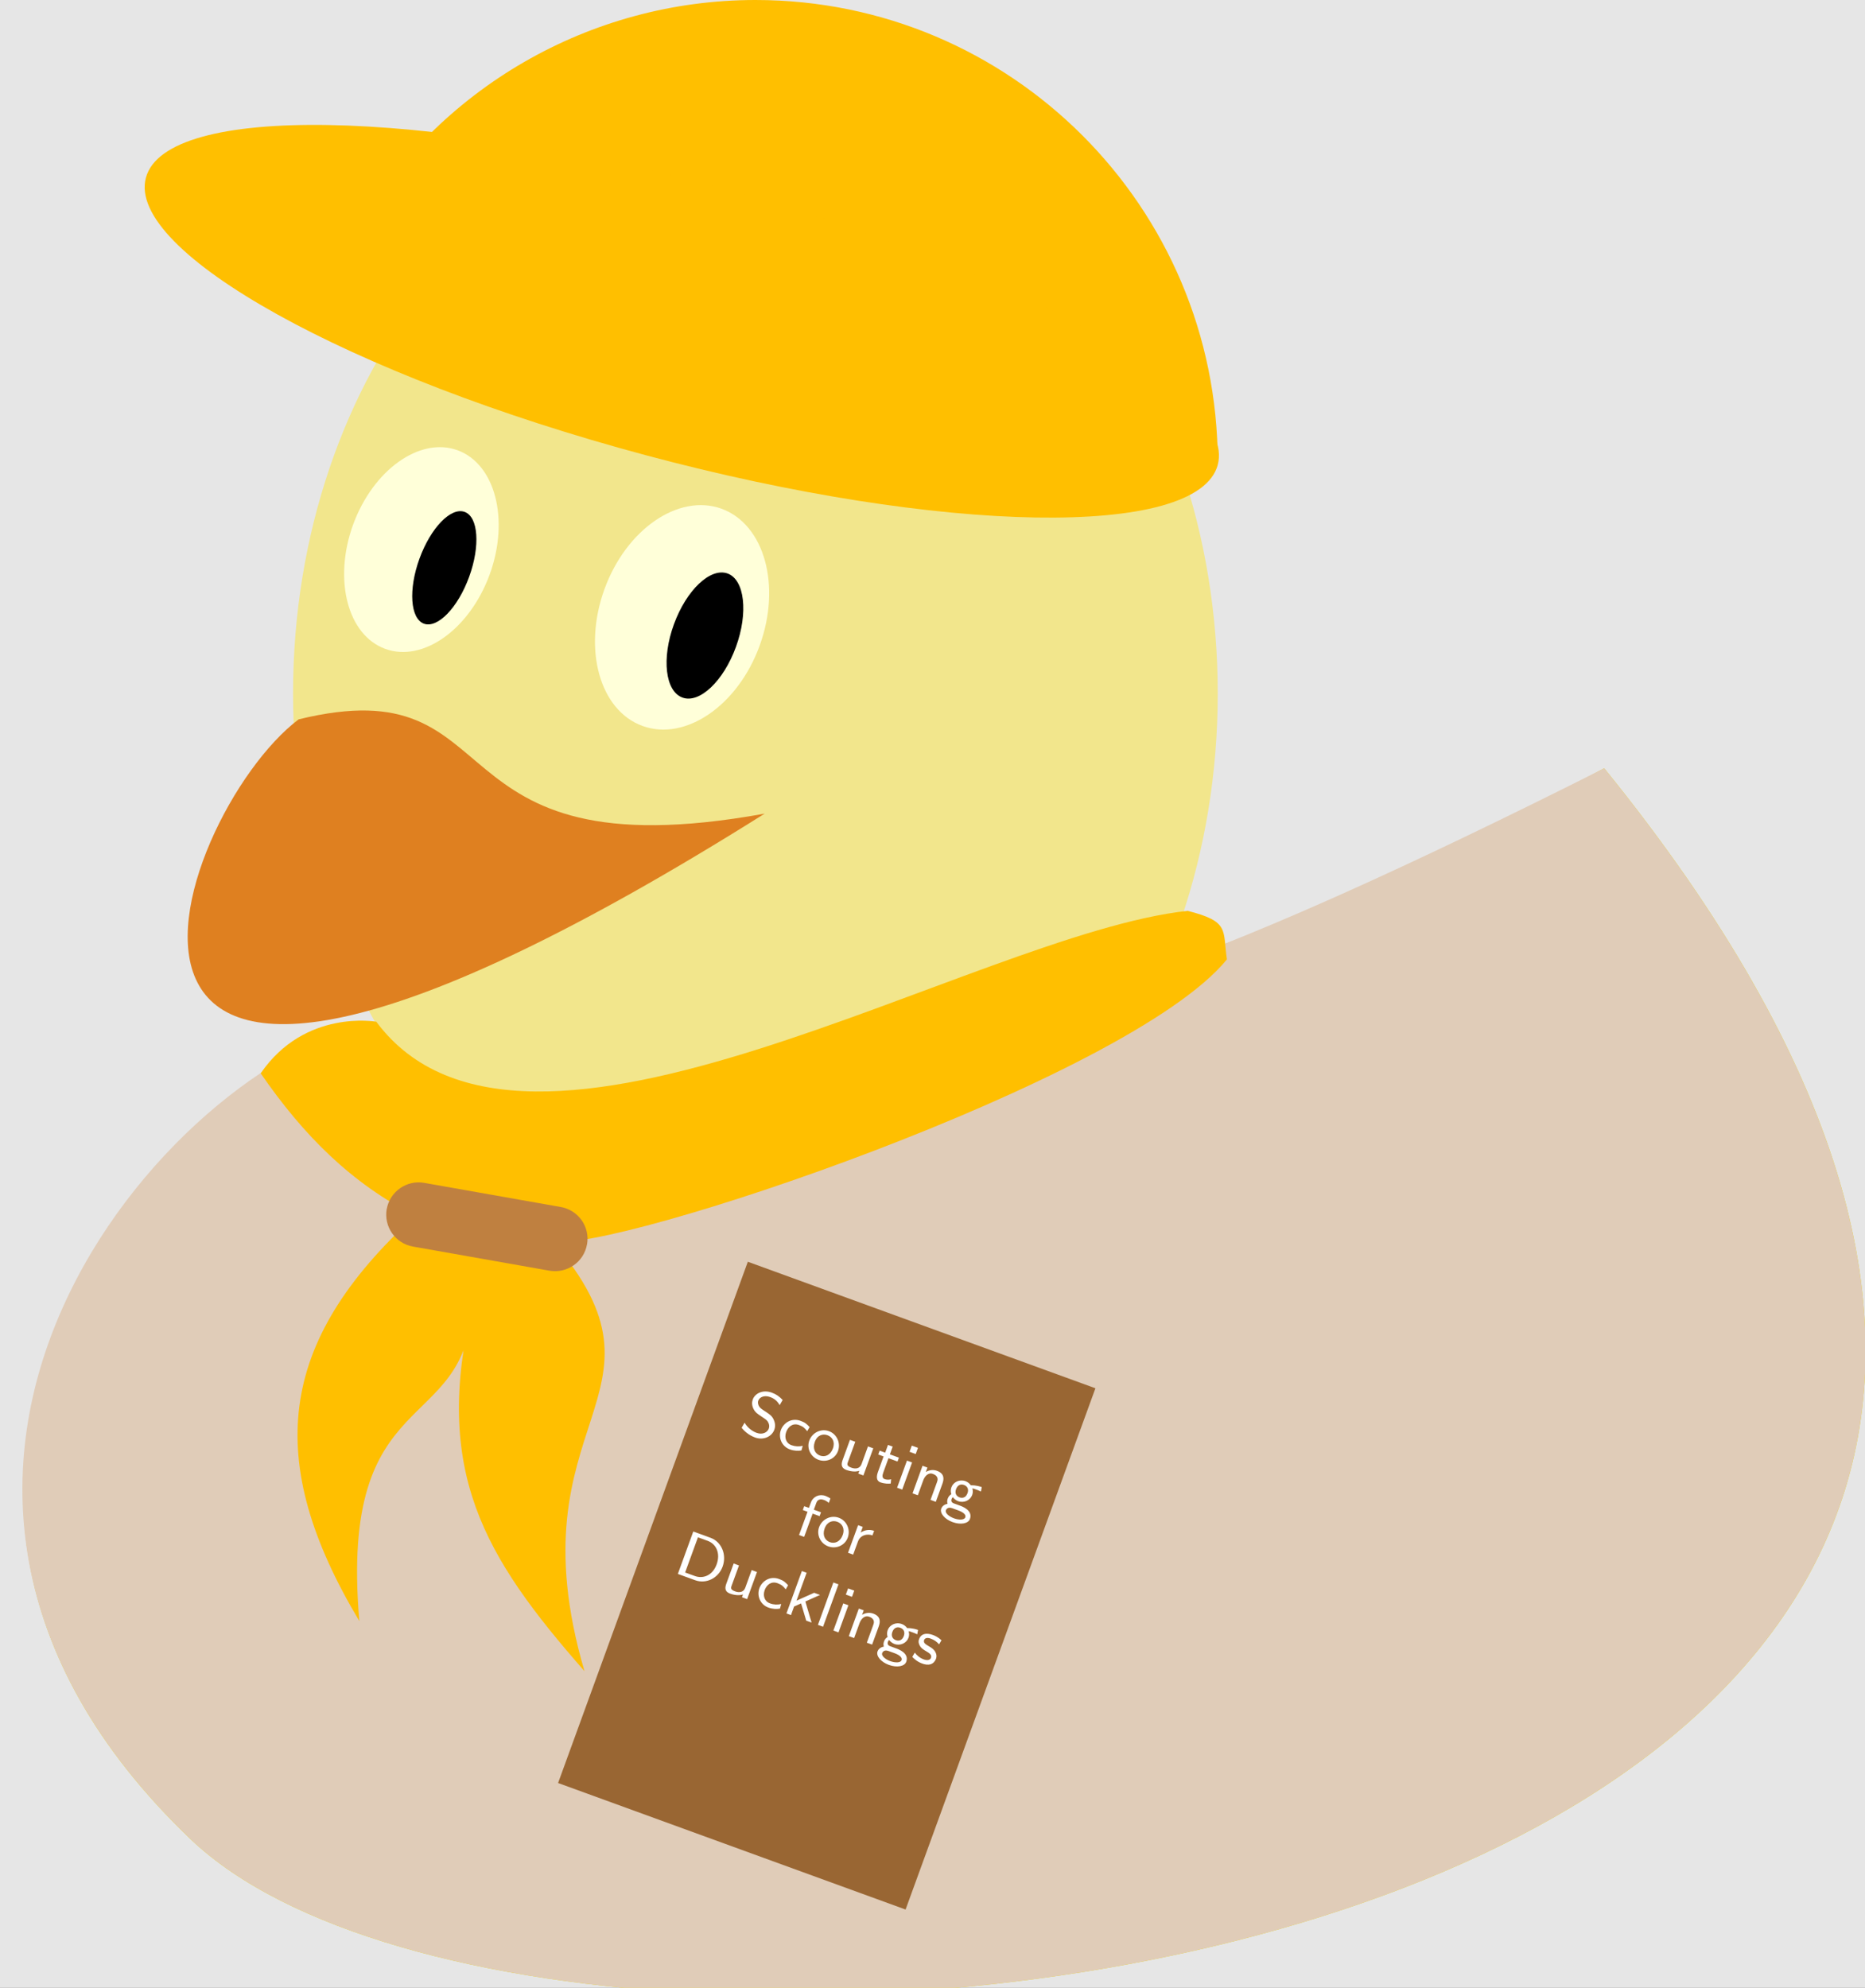 <?xml version='1.0' encoding='UTF-8'?>
<!-- This file was generated by dvisvgm 2.6.3 -->
<svg version='1.1' xmlns='http://www.w3.org/2000/svg' xmlns:xlink='http://www.w3.org/1999/xlink' viewBox='0 -60.945 57.175 60.945'>
<rect x="0" y="-60.945" width="57.175" height="60.945" fill="#333333" stroke="none"/>
<g id='page1'>
<g transform='matrix(1 0 0 -1 0 0)'>
<path d='M0 0H57.391V61.172H0Z' fill='#e6e6e6'/>
<path d='M12.188 29.621C5.215 28.402 -5.895 15.789 5.84 4.562C17.602 -6.66 78.805 0.852 49.18 37.391C24.238 23.98 32.797 36.254 12.188 29.621Z' fill='#ecd913'/>
<path d='M37.332 39.684C37.332 49.469 30.988 57.402 23.16 57.402C15.332 57.402 8.984 49.469 8.984 39.684C8.984 29.898 15.332 21.969 23.16 21.969C30.988 21.969 37.332 29.898 37.332 39.684Z' fill='#f2e68c'/>
<path d='M9.156 38.891C15.875 40.535 12.984 34.102 23.441 36C0 21.262 5.273 35.973 9.156 38.891Z' fill='#df8020'/>
<path d='M23.289 41.152C23.957 42.988 23.438 44.867 22.121 45.348C20.809 45.824 19.199 44.723 18.531 42.883C17.863 41.043 18.383 39.164 19.699 38.688C21.012 38.211 22.621 39.312 23.289 41.152Z' fill='#ffffd9'/>
<path d='M22.562 41.113C22.945 42.164 22.828 43.172 22.305 43.363C21.777 43.551 21.043 42.855 20.66 41.805C20.277 40.754 20.395 39.75 20.922 39.559C21.445 39.367 22.18 40.062 22.562 41.113Z'/>
<path d='M15.012 43.332C15.625 45.016 15.184 46.719 14.027 47.141C12.871 47.562 11.438 46.539 10.824 44.859C10.215 43.176 10.652 41.473 11.812 41.051C12.969 40.629 14.398 41.652 15.012 43.332Z' fill='#ffffd9'/>
<path d='M14.383 43.262C14.727 44.207 14.664 45.098 14.246 45.25C13.824 45.406 13.203 44.762 12.859 43.816C12.516 42.871 12.578 41.98 12.996 41.824C13.418 41.672 14.039 42.316 14.383 43.262Z'/>
<path d='M11.535 29.621C5.215 28.402 -5.895 15.789 5.84 4.562C17.602 -6.66 78.805 0.852 49.18 37.391C24.238 24.832 32.797 33.422 14.371 25.512Z' fill='#e0ccb8'/>
<path d='M7.992 28.039C9.348 30.016 11.535 29.621 11.535 29.621C16.07 23.527 29.867 32.316 36.41 33.02C37.703 32.691 37.48 32.445 37.613 31.531C34.578 27.809 18.668 22.48 16.941 22.891C21.055 18.105 15.641 17.484 17.918 9.711C14.82 13.242 13.273 15.84 14.48 20.941C14.289 16.875 10.383 18.609 11.016 11.246C8.086 16.148 8.477 19.797 12.73 23.672C10.785 24.66 9.312 26.121 7.992 28.039Z' fill='#ffbf00'/>
<path d='M11.855 23.871V23.879C11.762 23.336 12.121 22.82 12.664 22.727L16.844 21.988C17.387 21.895 17.902 22.254 17.996 22.797V22.789C18.094 23.332 17.73 23.848 17.188 23.941L13.008 24.68C12.469 24.777 11.949 24.414 11.855 23.871Z' fill='#bf8040'/>
<path d='M37.332 46.773C37.332 54.602 30.988 60.945 23.16 60.945C18.098 60.945 13.414 58.242 10.883 53.859' fill='#ffbf00'/>
<path d='M37.332 46.691C37.938 48.961 31.074 52.77 22.004 55.203C12.93 57.633 5.082 57.766 4.473 55.496C3.863 53.23 10.727 49.418 19.801 46.988C28.875 44.559 36.723 44.426 37.332 46.691Z' fill='#ffbf00'/>
<path d='M22.926 22.262L17.109 6.281L27.762 2.402L33.582 18.383Z' fill='#963'/>
<path d='M23.994 18.024C23.896 18.129 23.801 18.198 23.662 18.249C23.38 18.352 23.144 18.221 23.078 18.041C23.05 17.964 23.042 17.866 23.102 17.746C23.157 17.639 23.236 17.589 23.341 17.519C23.485 17.424 23.525 17.399 23.558 17.323C23.581 17.274 23.592 17.211 23.569 17.147C23.526 17.031 23.378 16.95 23.197 17.016C23.09 17.055 22.93 17.149 22.827 17.328L22.736 17.171C22.81 17.082 22.938 16.951 23.147 16.874C23.407 16.78 23.661 16.902 23.738 17.111C23.793 17.263 23.736 17.382 23.713 17.434C23.663 17.54 23.584 17.592 23.452 17.678C23.348 17.746 23.293 17.782 23.264 17.842C23.249 17.875 23.221 17.934 23.247 18.005C23.286 18.11 23.43 18.181 23.611 18.114C23.753 18.062 23.836 17.982 23.902 17.866L23.994 18.024ZM24.609 16.618C24.494 16.592 24.38 16.596 24.264 16.638C24.092 16.701 24.041 16.876 24.103 17.045C24.155 17.189 24.292 17.33 24.495 17.256C24.623 17.209 24.673 17.161 24.746 17.067L24.82 17.193C24.728 17.29 24.688 17.332 24.542 17.385C24.262 17.487 24.018 17.319 23.939 17.102C23.856 16.873 23.961 16.602 24.215 16.509C24.346 16.461 24.473 16.46 24.57 16.477L24.609 16.618ZM25.69 16.458C25.78 16.705 25.656 16.979 25.413 17.068C25.17 17.157 24.9 17.024 24.81 16.779C24.724 16.541 24.852 16.277 25.094 16.189C25.337 16.101 25.603 16.22 25.69 16.458ZM25.141 16.319C24.993 16.372 24.903 16.528 24.98 16.74C25.057 16.952 25.23 16.995 25.368 16.944C25.509 16.893 25.61 16.746 25.534 16.538C25.456 16.324 25.285 16.266 25.141 16.319ZM26.772 16.542L26.609 16.601L26.412 16.058C26.357 15.908 26.213 15.907 26.104 15.947C25.966 15.997 25.965 16.04 25.996 16.126L26.22 16.743L26.057 16.802L25.829 16.175C25.769 16.008 25.821 15.925 25.952 15.877C26.029 15.849 26.199 15.804 26.344 15.853L26.312 15.767L26.469 15.71L26.772 16.542ZM27.238 16.239L27.515 16.138L27.558 16.256L27.281 16.357L27.367 16.595L27.223 16.647L27.137 16.409L26.967 16.471L26.924 16.353L27.088 16.293L26.916 15.819C26.87 15.694 26.854 15.549 26.988 15.5C27.123 15.451 27.241 15.456 27.307 15.462L27.319 15.594C27.241 15.571 27.17 15.58 27.118 15.599C27.039 15.628 27.046 15.712 27.078 15.798L27.238 16.239ZM28.142 16.557L27.953 16.625L27.884 16.436L28.073 16.367L28.142 16.557ZM27.962 16.109L27.805 16.166L27.502 15.334L27.659 15.277L27.962 16.109ZM28.891 15.456C28.944 15.602 28.956 15.768 28.726 15.852C28.619 15.891 28.501 15.885 28.382 15.816L28.432 15.952L28.282 16.007L27.975 15.162L28.138 15.103L28.303 15.558C28.348 15.682 28.454 15.811 28.598 15.758C28.791 15.688 28.744 15.557 28.724 15.503L28.527 14.961L28.689 14.902L28.891 15.456ZM30.097 15.353C30.056 15.368 29.93 15.411 29.768 15.409L29.764 15.408C29.713 15.478 29.652 15.515 29.598 15.535C29.414 15.601 29.225 15.507 29.167 15.346C29.143 15.28 29.141 15.205 29.165 15.136C29.127 15.114 29.08 15.072 29.054 15.001C29.027 14.928 29.04 14.87 29.049 14.841C28.924 14.819 28.872 14.74 28.856 14.695C28.804 14.553 28.96 14.369 29.203 14.28C29.448 14.191 29.683 14.232 29.735 14.375C29.831 14.639 29.504 14.758 29.423 14.788L29.249 14.851C29.22 14.862 29.139 14.891 29.174 14.988C29.188 15.026 29.208 15.04 29.211 15.043C29.262 14.978 29.322 14.941 29.373 14.922C29.556 14.856 29.745 14.95 29.804 15.111C29.826 15.171 29.829 15.232 29.813 15.295C29.81 15.309 29.811 15.31 29.811 15.312C29.814 15.32 29.926 15.279 29.936 15.275C29.938 15.275 30.009 15.249 30.073 15.217L30.097 15.353ZM29.417 15.038C29.316 15.075 29.264 15.166 29.31 15.291C29.363 15.437 29.473 15.448 29.554 15.419C29.655 15.382 29.706 15.291 29.661 15.166C29.607 15.02 29.497 15.009 29.417 15.038ZM29.372 14.641C29.415 14.625 29.636 14.545 29.592 14.425C29.563 14.344 29.402 14.339 29.245 14.396C29.088 14.454 28.968 14.561 28.997 14.641C29.001 14.651 29.041 14.761 29.192 14.706L29.372 14.641Z' fill='#fff'/>
<path d='M24.913 14.54L25.126 14.462L25.169 14.581L24.95 14.66L25.028 14.876C25.075 15.005 25.2 14.981 25.262 14.958C25.301 14.944 25.349 14.92 25.409 14.868L25.459 15.005C25.414 15.034 25.359 15.063 25.309 15.082C25.116 15.152 24.925 15.064 24.858 14.879L24.799 14.716L24.654 14.768L24.612 14.65L24.756 14.597L24.496 13.884L24.653 13.827L24.913 14.54ZM25.99 13.804C26.08 14.051 25.957 14.325 25.714 14.414C25.471 14.503 25.2 14.37 25.111 14.125C25.025 13.887 25.153 13.623 25.394 13.535C25.637 13.447 25.904 13.566 25.99 13.804ZM25.441 13.665C25.294 13.718 25.204 13.874 25.281 14.086C25.358 14.298 25.53 14.341 25.669 14.29C25.809 14.239 25.91 14.092 25.835 13.884C25.757 13.67 25.585 13.612 25.441 13.665Z' fill='#fff'/>
<path d='M26.301 13.682C26.374 13.884 26.582 13.932 26.747 13.873L26.798 14.012C26.64 14.068 26.498 14.032 26.387 13.96L26.45 14.133L26.306 14.185L25.998 13.34L26.155 13.283L26.301 13.682Z' fill='#fff'/>
<path d='M21.254 13.992L20.781 12.691L21.312 12.498C21.649 12.375 22.024 12.561 22.153 12.915C22.286 13.283 22.12 13.676 21.785 13.798L21.254 13.992ZM21.004 12.735L21.397 13.814L21.694 13.706C21.951 13.613 22.095 13.329 21.97 12.984C21.843 12.635 21.549 12.537 21.302 12.627L21.004 12.735ZM23.207 12.75L23.044 12.81L22.847 12.266C22.792 12.117 22.648 12.116 22.539 12.155C22.401 12.206 22.399 12.249 22.431 12.335L22.655 12.951L22.492 13.011L22.264 12.383C22.203 12.216 22.256 12.133 22.387 12.086C22.463 12.058 22.633 12.013 22.778 12.062L22.747 11.976L22.904 11.918L23.207 12.75ZM23.95 11.769C23.834 11.743 23.721 11.746 23.605 11.789C23.433 11.851 23.382 12.027 23.443 12.196C23.496 12.34 23.632 12.481 23.836 12.407C23.963 12.36 24.014 12.312 24.087 12.218L24.161 12.344C24.069 12.441 24.029 12.483 23.883 12.536C23.602 12.638 23.359 12.47 23.28 12.253C23.197 12.024 23.302 11.753 23.556 11.66C23.687 11.612 23.813 11.611 23.911 11.628L23.95 11.769ZM24.69 11.846L25.14 12.047L24.959 12.113L24.418 11.871L24.729 12.727L24.583 12.78L24.11 11.48L24.249 11.429L24.344 11.692L24.559 11.787L24.716 11.259L24.881 11.199L24.69 11.846ZM25.705 12.372L25.548 12.429L25.075 11.129L25.232 11.072L25.705 12.372ZM26.189 12.179L26 12.247L25.931 12.058L26.12 11.989L26.189 12.179ZM26.009 11.731L25.852 11.788L25.549 10.956L25.706 10.899L26.009 11.731ZM26.938 11.078C26.991 11.224 27.003 11.39 26.773 11.474C26.666 11.513 26.548 11.507 26.429 11.437L26.479 11.574L26.329 11.629L26.022 10.784L26.185 10.725L26.35 11.18C26.395 11.304 26.501 11.432 26.645 11.38C26.838 11.31 26.791 11.179 26.771 11.125L26.574 10.583L26.736 10.524L26.938 11.078ZM28.144 10.974C28.103 10.989 27.977 11.033 27.815 11.031L27.811 11.03C27.76 11.1 27.699 11.137 27.645 11.156C27.461 11.223 27.272 11.129 27.214 10.968C27.19 10.902 27.188 10.826 27.212 10.758C27.174 10.736 27.127 10.694 27.101 10.623C27.074 10.549 27.087 10.492 27.096 10.463C26.971 10.441 26.919 10.362 26.903 10.317C26.851 10.175 27.007 9.991 27.25 9.902C27.495 9.813 27.73 9.854 27.782 9.996C27.878 10.261 27.551 10.38 27.47 10.409L27.296 10.473C27.267 10.484 27.186 10.513 27.221 10.61C27.235 10.648 27.255 10.662 27.258 10.665C27.309 10.6 27.369 10.563 27.42 10.544C27.603 10.478 27.792 10.572 27.851 10.733C27.873 10.793 27.876 10.854 27.86 10.916C27.857 10.93 27.858 10.932 27.858 10.934C27.861 10.942 27.973 10.901 27.983 10.897C27.985 10.897 28.056 10.871 28.12 10.839L28.144 10.974ZM27.464 10.66C27.363 10.697 27.311 10.788 27.357 10.913C27.41 11.059 27.52 11.07 27.601 11.041C27.702 11.004 27.753 10.913 27.708 10.788C27.654 10.641 27.544 10.63 27.464 10.66ZM27.419 10.263C27.462 10.247 27.683 10.166 27.639 10.046C27.61 9.966 27.449 9.961 27.292 10.018C27.135 10.075 27.015 10.183 27.044 10.263C27.048 10.273 27.088 10.383 27.239 10.328L27.419 10.263ZM28.863 10.658C28.755 10.756 28.664 10.796 28.596 10.821C28.549 10.838 28.267 10.941 28.176 10.692C28.144 10.604 28.175 10.537 28.191 10.506C28.233 10.416 28.306 10.373 28.398 10.318C28.48 10.269 28.574 10.213 28.542 10.123C28.499 10.006 28.344 10.062 28.317 10.071C28.198 10.115 28.101 10.199 28.045 10.279L27.968 10.148C28.02 10.093 28.115 10.001 28.271 9.944C28.355 9.913 28.442 9.896 28.529 9.922C28.618 9.949 28.67 10.024 28.694 10.087C28.706 10.121 28.729 10.195 28.676 10.295C28.629 10.382 28.567 10.42 28.483 10.47C28.38 10.53 28.3 10.579 28.33 10.661C28.369 10.768 28.506 10.718 28.534 10.708C28.64 10.669 28.714 10.616 28.79 10.533L28.863 10.658Z' fill='#fff'/>
</g>
</g>
</svg>